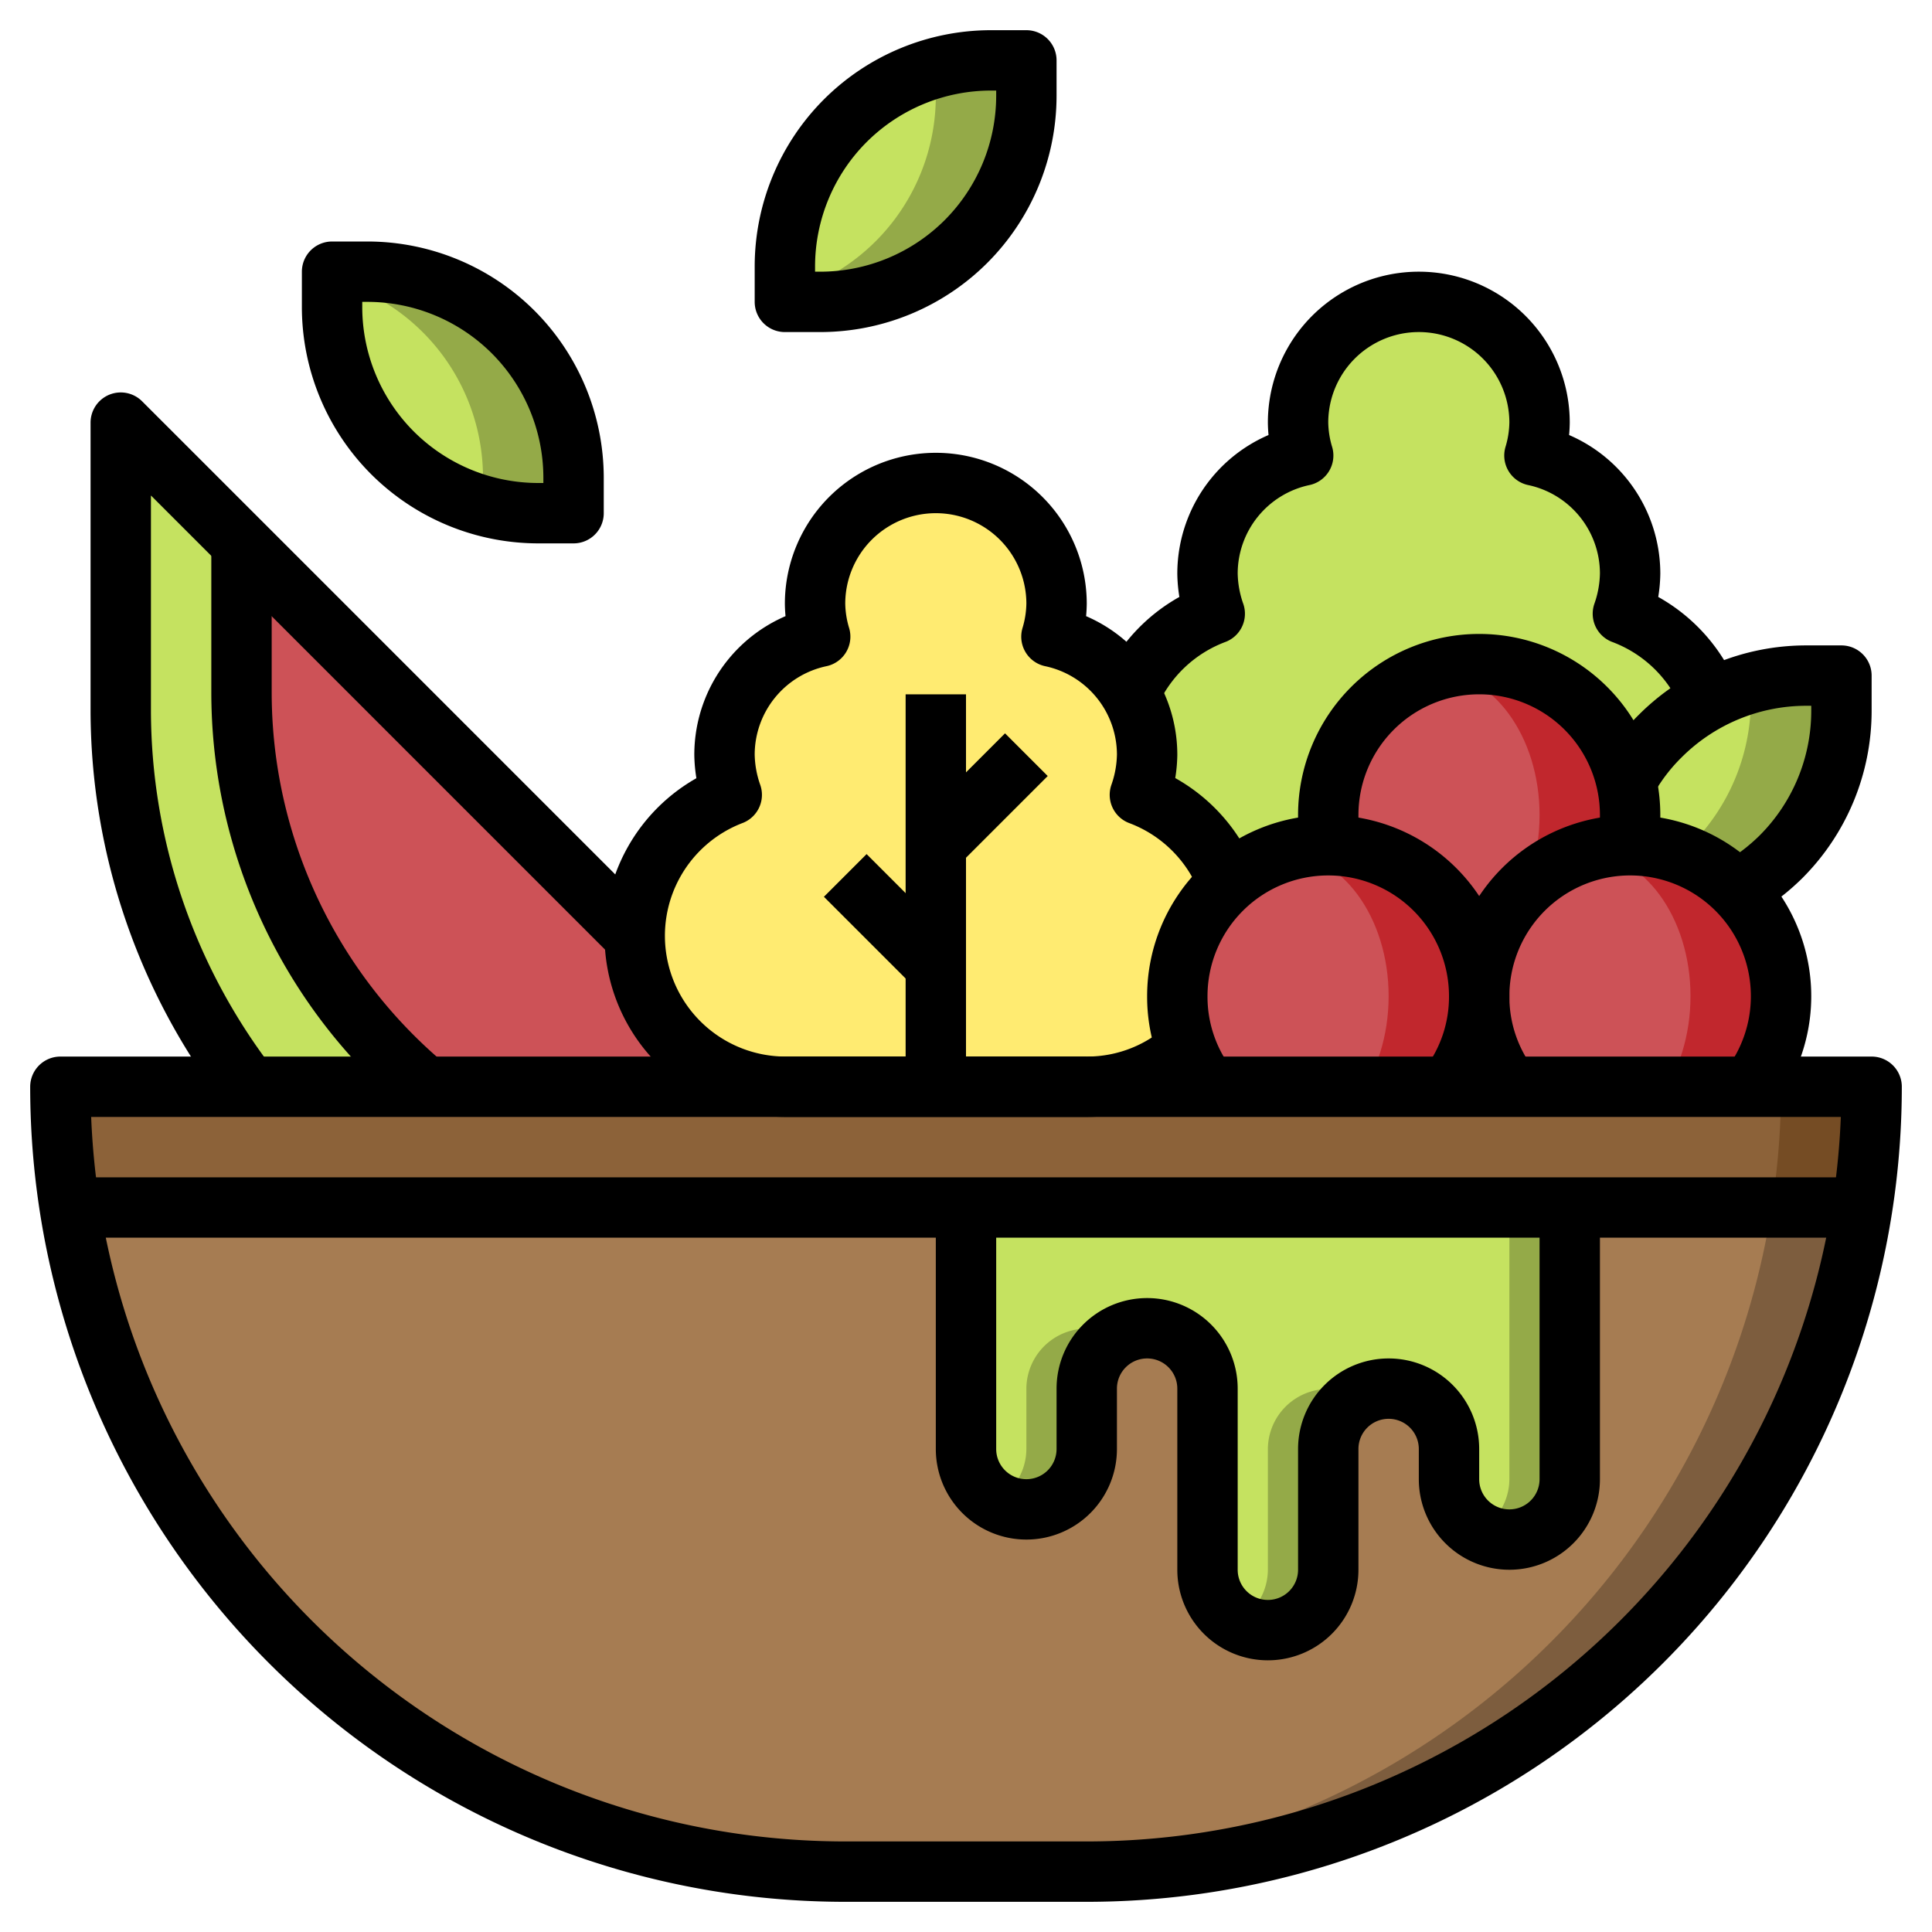 <?xml version="1.0" ?>
<svg viewBox="0 0 64 64" xmlns="http://www.w3.org/2000/svg">
    <defs><style>.cls-1{fill:#c5e260;}.cls-2{fill:#ffeb71;}.cls-3{fill:#cd5257;}.cls-4{fill:#94aa48;}.cls-5{fill:#c1272d;}.cls-6{fill:#7d5d3e;}.cls-7{fill:#a67c52;}.cls-8{fill:#754c24;}.cls-9{fill:#8c6239;}.cls-10{fill:none;stroke:#000;stroke-linejoin:round;stroke-width:2px;}</style></defs><title/>
    <g data-name="Layer 21" id="Layer_21"><path class="cls-1" d="M52,30a5,5,0,0,0,1.76-9.67A4.18,4.18,0,0,0,54,19a4,4,0,0,0-3.17-3.91A3.94,3.94,0,0,0,51,14a4,4,0,0,0-8,0,3.94,3.94,0,0,0,.17,1.09A4,4,0,0,0,40,19a4.18,4.18,0,0,0,.24,1.33A5,5,0,0,0,42,30Z"/><path class="cls-2" d="M36,36a5,5,0,0,0,1.76-9.67A4.18,4.18,0,0,0,38,25a4,4,0,0,0-3.17-3.91A3.94,3.94,0,0,0,35,20a4,4,0,0,0-8,0,3.94,3.94,0,0,0,.17,1.09A4,4,0,0,0,24,25a4.18,4.18,0,0,0,.24,1.33A5,5,0,0,0,26,36Z"/><path class="cls-1" d="M26,36a5,5,0,0,1-5-5h0L4,14v9.51A20.54,20.54,0,0,0,8.24,36Z"/>
        <path class="cls-3" d="M26,36a5,5,0,0,1-5-5h0L8,18H8v4.93A17.07,17.07,0,0,0,13,35h0c.35.35.71.68,1.09,1Z"/><path class="cls-4" d="M13,15h0a6.84,6.84,0,0,1-2-4.83V9h1.17A6.84,6.84,0,0,1,17,11h0a6.84,6.84,0,0,1,2,4.83V17H17.83A6.84,6.84,0,0,1,13,15Z"/><path class="cls-1" d="M16,15.83a6.8,6.8,0,0,0-5-6.57v.91a6.8,6.8,0,0,0,5,6.57Z"/><path class="cls-4" d="M59,28h0a6.84,6.84,0,0,0,2-4.83V22H59.83A6.84,6.84,0,0,0,55,24h0a6.84,6.84,0,0,0-2,4.83V30h1.17A6.84,6.84,0,0,0,59,28Z"/><path class="cls-1" d="M55,24a6.84,6.84,0,0,0-2,4.83v.91a6.8,6.8,0,0,0,5-6.57v-.91A6.81,6.81,0,0,0,55,24Z"/><path class="cls-4" d="M32,8h0a6.84,6.84,0,0,0,2-4.83V2H32.83A6.84,6.84,0,0,0,28,4h0a6.84,6.84,0,0,0-2,4.83V10h1.17A6.84,6.84,0,0,0,32,8Z"/><path class="cls-1" d="M28,4a6.84,6.84,0,0,0-2,4.83v.91a6.8,6.8,0,0,0,5-6.57V2.26A6.81,6.81,0,0,0,28,4Z"/><circle class="cls-5" cx="49" cy="27" r="5"/><ellipse class="cls-3" cx="47.5" cy="27" rx="3.5" ry="4.75"/><circle class="cls-5" cx="44" cy="33" r="5"/><ellipse class="cls-3" cx="42.5" cy="33" rx="3.5" ry="4.75"/><circle class="cls-5" cx="54" cy="33" r="5"/><ellipse class="cls-3" cx="52.5" cy="33" rx="3.5" ry="4.75"/><path class="cls-6" d="M2,36H62a0,0,0,0,1,0,0v0A26,26,0,0,1,36,62H28A26,26,0,0,1,2,36v0A0,0,0,0,1,2,36Z"/><path class="cls-7" d="M59,36H2A26,26,0,0,0,28,62h5A26,26,0,0,0,59,36Z"/><path class="cls-4" d="M32,40v8a2,2,0,0,0,2,2h0a2,2,0,0,0,2-2V46a2,2,0,0,1,2-2h0a2,2,0,0,1,2,2v6a2,2,0,0,0,2,2h0a2,2,0,0,0,2-2V48a2,2,0,0,1,2-2h0a2,2,0,0,1,2,2v1a2,2,0,0,0,2,2h0a2,2,0,0,0,2-2V40"/><path class="cls-1" d="M33,49.72A2,2,0,0,0,34,48V46a2,2,0,0,1,3-1.72A2,2,0,0,1,40,46v6a2,2,0,0,0,1,1.72A2,2,0,0,0,42,52V48a2,2,0,0,1,3-1.72A2,2,0,0,1,48,48v1a2,2,0,0,0,1,1.72A2,2,0,0,0,50,49V40H32v8A2,2,0,0,0,33,49.72Z"/><path class="cls-8" d="M2.29,39.86H61.71A25.89,25.89,0,0,0,62,36H2A25.89,25.89,0,0,0,2.29,39.86Z"/><path class="cls-9" d="M2,36a25.89,25.89,0,0,0,.29,3.86H58.71A25.89,25.89,0,0,0,59,36Z"/><path class="cls-10" d="M44.1,28a4.81,4.81,0,0,1-.1-1,5,5,0,0,1,10,0,4.53,4.53,0,0,1-.1,1"/><path class="cls-10" d="M2,36H62a0,0,0,0,1,0,0v0A26,26,0,0,1,36,62H28A26,26,0,0,1,2,36v0A0,0,0,0,1,2,36Z"/><path class="cls-10" d="M40,36a4.94,4.94,0,0,1-1-3,5,5,0,0,1,10,0,4.94,4.94,0,0,1-1,3"/><path class="cls-10" d="M50,36a4.94,4.94,0,0,1-1-3,5,5,0,1,1,9,3"/><path class="cls-10" d="M54,25.65a6.43,6.43,0,0,1,1-1.27h0a6.84,6.84,0,0,1,4.83-2H61v1.17a6.84,6.84,0,0,1-2,4.83h0a7,7,0,0,1-1.45,1.1"/><path class="cls-10" d="M21,31,4,14v9.51A20.54,20.54,0,0,0,8.24,36"/><path class="cls-10" d="M8,18v4.93A17.07,17.07,0,0,0,13,35h0c.35.35.71.68,1.09,1"/><path class="cls-10" d="M36,36a4.94,4.94,0,0,0,3.42-1.36"/><path class="cls-10" d="M40.58,29a5,5,0,0,0-2.82-2.67A4.18,4.18,0,0,0,38,25a4,4,0,0,0-3.17-3.91A3.94,3.94,0,0,0,35,20a4,4,0,0,0-8,0,3.94,3.94,0,0,0,.17,1.09A4,4,0,0,0,24,25a4.18,4.18,0,0,0,.24,1.33A5,5,0,0,0,26,36H36"/><path class="cls-10" d="M56.58,23a5,5,0,0,0-2.82-2.67A4.18,4.18,0,0,0,54,19a4,4,0,0,0-3.17-3.91A3.94,3.94,0,0,0,51,14a4,4,0,0,0-8,0,3.94,3.94,0,0,0,.17,1.09A4,4,0,0,0,40,19a4.18,4.18,0,0,0,.24,1.33A5,5,0,0,0,37.42,23"/><line class="cls-10" x1="31" x2="31" y1="36" y2="23"/><line class="cls-10" x1="31" x2="34" y1="28" y2="25"/><line class="cls-10" x1="31" x2="28" y1="32" y2="29"/><line class="cls-10" x1="2" x2="62" y1="40" y2="40"/><path class="cls-10" d="M13,15h0a6.84,6.84,0,0,1-2-4.83V9h1.17A6.84,6.84,0,0,1,17,11h0a6.84,6.84,0,0,1,2,4.83V17H17.83A6.84,6.84,0,0,1,13,15Z"/><path class="cls-10" d="M32,8h0a6.84,6.84,0,0,0,2-4.83V2H32.83A6.84,6.84,0,0,0,28,4h0a6.84,6.84,0,0,0-2,4.83V10h1.17A6.84,6.84,0,0,0,32,8Z"/><path class="cls-10" d="M32,40v8a2,2,0,0,0,2,2h0a2,2,0,0,0,2-2V46a2,2,0,0,1,2-2h0a2,2,0,0,1,2,2v6a2,2,0,0,0,2,2h0a2,2,0,0,0,2-2V48a2,2,0,0,1,2-2h0a2,2,0,0,1,2,2v1a2,2,0,0,0,2,2h0a2,2,0,0,0,2-2V40"/>
    </g>
</svg>